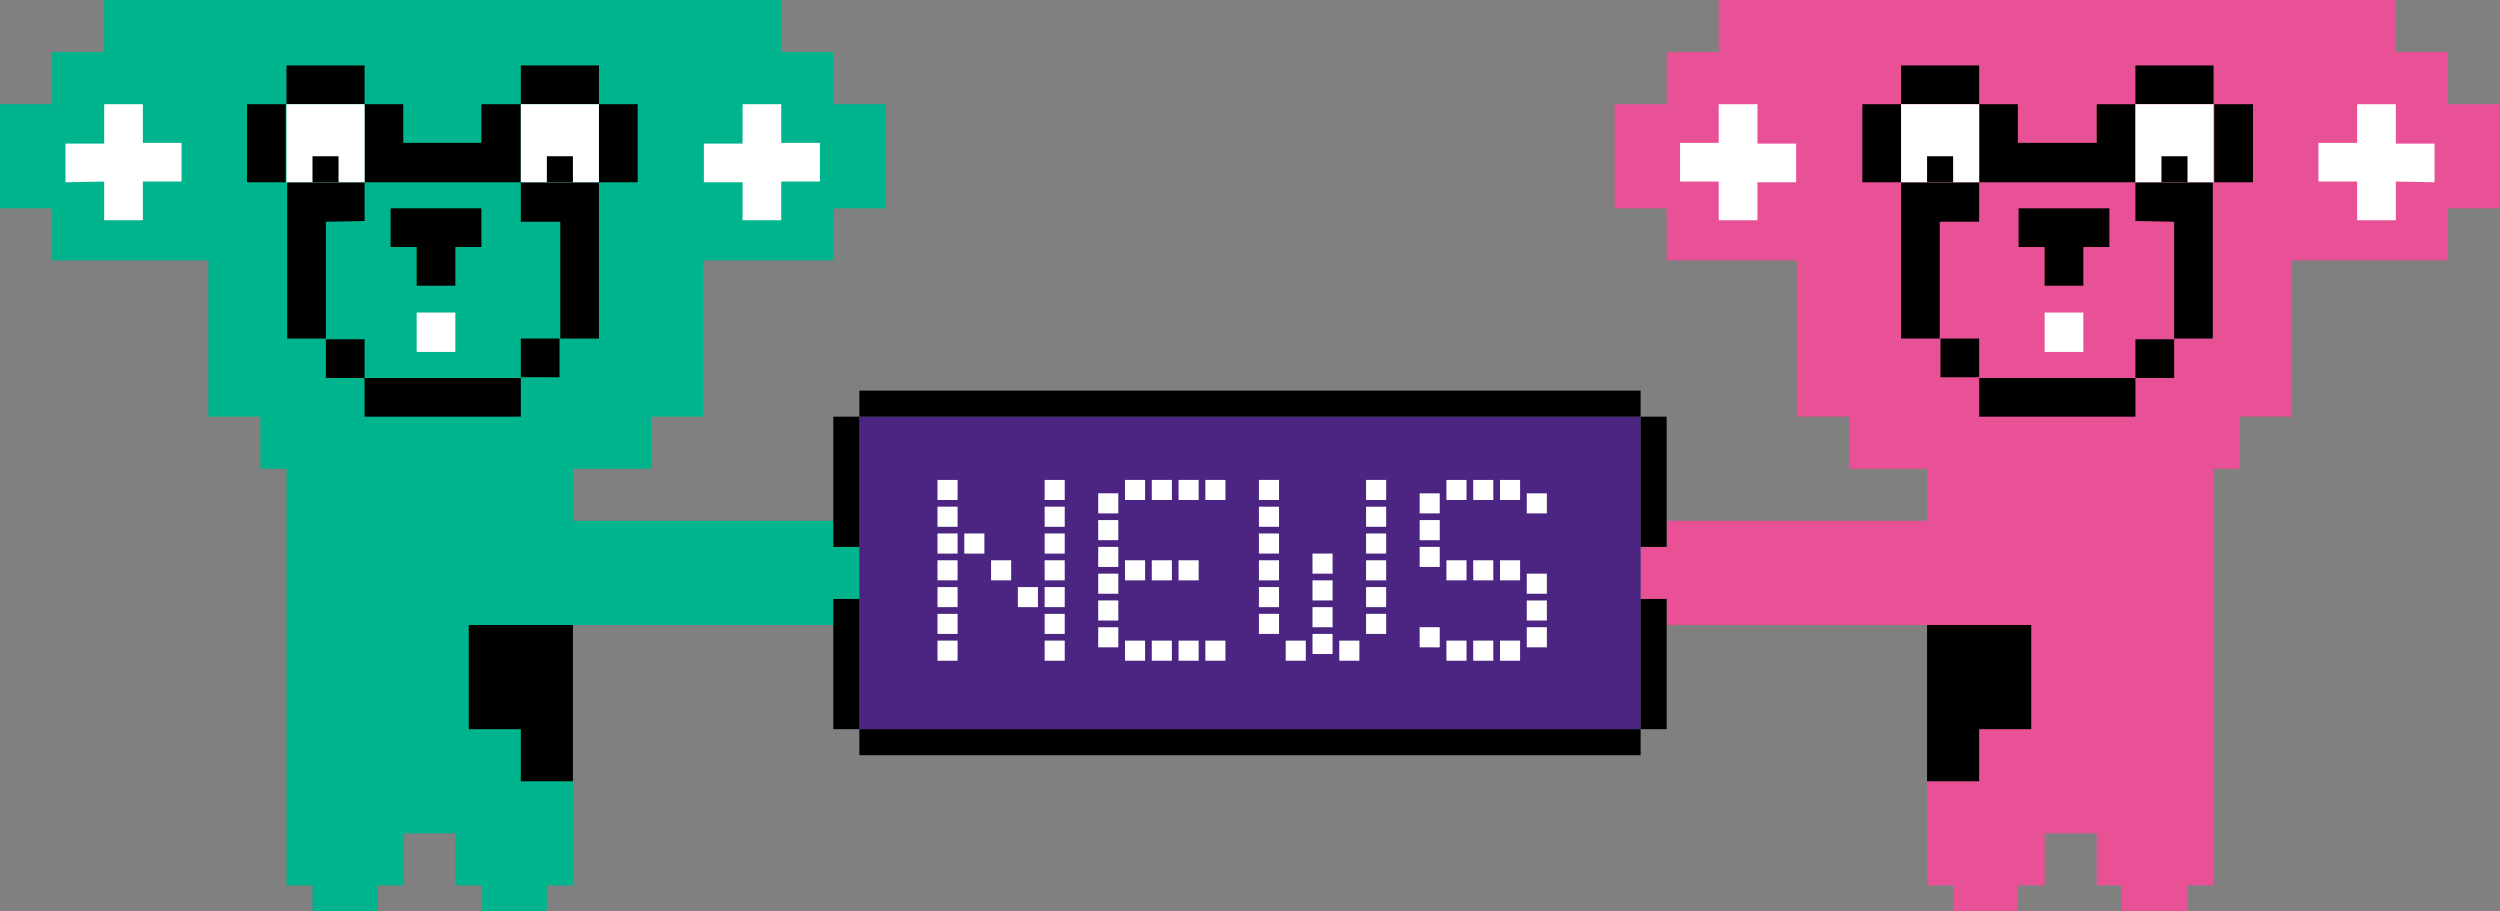 <svg version="1.1" xmlns="http://www.w3.org/2000/svg" xmlns:xlink="http://www.w3.org/1999/xlink" x="0px" y="0px"
	 viewBox="0 0 336 122.5" style="enable-background:new 0 0 336 122.5;" xml:space="preserve">
<rect x="0" y="0" width="336" height="122.5" fill="#808080" stroke="none"/>
<style type="text/css">
	.illu-news-0{fill:#00B48D;}
	.illu-news-1{fill:#FFFFFF;}
	.illu-news-2{fill:#E95197;}
	.illu-news-3{fill:#4C2582;}
</style>
<title>Teddys halten News</title>
<polygon class="illu-news-0" points="14,0 14,7 7,7 7,14 0,14 0,21 0,28 7,28 7,35 28,35 28,42 28,49 28,56 35,56 35,63 38.5,63 38.5,119
	42,119 42,122.5 50.8,122.5 50.8,119 54.2,119 54.2,112 61.2,112 61.2,119 64.8,119 64.8,122.5 73.5,122.5 73.5,119 77,119 77,84
	112,84 112,80.5 115.5,80.5 115.5,73.5 112,73.5 112,70 77,70 77,63 87.5,63 87.5,56 94.5,56 94.5,49 94.5,42 94.5,35 112,35
	112,28 119,28 119,14 112,14 112,7 105,7 105,0 "/>
<path d="M70,84h7v21h-7v-7h-7V84H70z M49,14H38.5V8.8H49V14z M80.5,14H70V8.8h10.5V14z M80.5,14h5.2v10.5h-5.2V14z M49,50.8h21V56
	H49V50.8z M43.8,29.8v15.7h-5.2v-21H49v5.2L43.8,29.8L43.8,29.8z M49,50.8h-5.2v-5.2H49V50.8z M70,45.5h5.2v5.2H70V45.5z M61.2,28
	h3.5v5.2h-3.5v5.2H56v-5.2h-3.5V28H61.2z M70,24.5h10.5v21h-5.2V29.8H70V24.5z M49,19.3V14h5.2v5.2h10.5V14H70v10.5H49V19.3z
	 M33.2,14h5.2v10.5h-5.2V14z"/>
<path class="illu-news-1" d="M99.8,24.5h-5.2v-5.2h5.2V14h5.2v5.2h5.2v5.2H105v5.2h-5.2V24.5z M80.5,24.5H70V14h10.5V24.5z M61.2,47.3H56V42
	h5.2V47.3z M49,24.5H38.5V14H49V24.5z M8.8,24.5v-5.2H14V14h5.2v5.2h5.2v5.2h-5.2v5.2H14v-5.2L8.8,24.5L8.8,24.5z"/>
<rect x="42" y="21" width="3.5" height="3.5"/>
<rect x="73.5" y="21" width="3.5" height="3.5"/>
<polygon class="illu-news-2" points="231,0 231,7 224,7 224,14 217,14 217,21 217,28 224,28 224,35 241.5,35 241.5,42 241.5,49 241.5,56
	248.5,56 248.5,63 259,63 259,70 224,70 224,73.5 220.5,73.5 220.5,80.5 224,80.5 224,84 259,84 259,119 262.5,119 262.5,122.5
	271.2,122.5 271.2,119 274.8,119 274.8,112 281.8,112 281.8,119 285.2,119 285.2,122.5 294,122.5 294,119 297.5,119 297.5,63
	301,63 301,56 308,56 308,49 308,42 308,35 329,35 329,28 336,28 336,14 329,14 329,7 322,7 322,0 "/>
<path d="M266,84h-7v21h7v-7h7V84H266z M287,14h10.5V8.8H287V14z M255.5,14H266V8.8h-10.5V14z M255.5,14h-5.2v10.5h5.2V14z M287,50.8
	h-21V56h21V50.8z M292.2,29.8v15.7h5.2v-21H287v5.2L292.2,29.8L292.2,29.8z M287,50.8h5.2v-5.2H287V50.8z M266,45.5h-5.2v5.2h5.2
	V45.5z M274.8,28h-3.5v5.2h3.5v5.2h5.2v-5.2h3.5V28H274.8z M266,24.5h-10.5v21h5.2V29.8h5.3V24.5z M287,19.3V14h-5.2v5.2h-10.6V14
	H266v10.5h21V19.3z M302.8,14h-5.2v10.5h5.2V14z"/>
<path class="illu-news-1" d="M236.2,24.5h5.2v-5.2h-5.2V14H231v5.2h-5.2v5.2h5.2v5.2h5.2V24.5z M255.5,24.5H266V14h-10.5V24.5z M274.8,47.3
	h5.2V42h-5.2V47.3z M287,24.5h10.5V14H287V24.5z M327.2,24.5v-5.2H322V14h-5.2v5.2h-5.2v5.2h5.2v5.2h5.2v-5.2L327.2,24.5L327.2,24.5
	z"/>
<rect x="259" y="21" width="3.5" height="3.5"/>
<rect x="290.5" y="21" width="3.5" height="3.5"/>
<rect x="115.5" y="56" class="illu-news-3" width="105" height="42"/>
<rect x="112" y="56" width="3.5" height="17.5"/>
<rect x="112" y="80.5" width="3.5" height="17.5"/>
<g class="illu-news-1">
	<path d="M126,64.5h2.7v2.7H126V64.5z M126,68.1h2.7v2.7H126V68.1z M126,71.7h2.7v2.7H126V71.7z M126,75.3h2.7V78H126V75.3z
		 M126,78.9h2.7v2.7H126V78.9z M126,82.5h2.7v2.7H126V82.5z M126,86.1h2.7v2.7H126V86.1z M129.6,71.7h2.7v2.7h-2.7V71.7z
		 M133.2,75.3h2.7V78h-2.7V75.3z M136.8,78.9h2.7v2.7h-2.7V78.9z M140.4,64.5h2.7v2.7h-2.7V64.5z M140.4,68.1h2.7v2.7h-2.7V68.1z
		 M140.4,71.7h2.7v2.7h-2.7V71.7z M140.4,75.3h2.7V78h-2.7V75.3z M140.4,78.9h2.7v2.7h-2.7V78.9z M140.4,82.5h2.7v2.7h-2.7V82.5z
		 M140.4,86.1h2.7v2.7h-2.7V86.1z"/>
	<path d="M147.6,66.3h2.7V69h-2.7V66.3z M147.6,69.9h2.7v2.7h-2.7V69.9z M147.6,73.5h2.7v2.7h-2.7V73.5z M147.6,77.1h2.7v2.7h-2.7
		V77.1z M147.6,80.7h2.7v2.7h-2.7V80.7z M147.6,84.3h2.7V87h-2.7V84.3z M151.2,64.5h2.7v2.7h-2.7V64.5z M151.2,75.3h2.7V78h-2.7
		V75.3z M151.2,86.1h2.7v2.7h-2.7V86.1z M154.8,64.5h2.7v2.7h-2.7V64.5z M154.8,75.3h2.7V78h-2.7V75.3z M154.8,86.1h2.7v2.7h-2.7
		V86.1z M158.4,64.5h2.7v2.7h-2.7V64.5z M158.4,75.3h2.7V78h-2.7V75.3z M158.4,86.1h2.7v2.7h-2.7V86.1z M162,64.5h2.7v2.7H162V64.5z
		 M162,86.1h2.7v2.7H162V86.1z"/>
	<path d="M169.2,64.5h2.7v2.7h-2.7V64.5z M169.2,68.1h2.7v2.7h-2.7V68.1z M169.2,71.7h2.7v2.7h-2.7V71.7z M169.2,75.3h2.7V78h-2.7
		V75.3z M169.2,78.9h2.7v2.7h-2.7V78.9z M169.2,82.5h2.7v2.7h-2.7V82.5z M172.8,86.1h2.7v2.7h-2.7V86.1z M176.4,74.4h2.7v2.7h-2.7
		V74.4z M176.4,78h2.7v2.7h-2.7V78z M176.4,81.6h2.7v2.7h-2.7V81.6z M176.4,85.2h2.7v2.7h-2.7V85.2z M180,86.1h2.7v2.7H180V86.1z
		 M183.6,64.5h2.7v2.7h-2.7V64.5z M183.6,68.1h2.7v2.7h-2.7V68.1z M183.6,71.7h2.7v2.7h-2.7V71.7z M183.6,75.3h2.7V78h-2.7V75.3z
		 M183.6,78.9h2.7v2.7h-2.7V78.9z M183.6,82.5h2.7v2.7h-2.7V82.5z"/>
	<path d="M190.8,66.3h2.7V69h-2.7V66.3z M190.8,69.9h2.7v2.7h-2.7V69.9z M190.8,73.5h2.7v2.7h-2.7V73.5z M190.8,84.3h2.7V87h-2.7
		V84.3z M194.4,64.5h2.7v2.7h-2.7V64.5z M194.4,75.3h2.7V78h-2.7V75.3z M194.4,86.1h2.7v2.7h-2.7V86.1z M198,64.5h2.7v2.7H198V64.5z
		 M198,75.3h2.7V78H198V75.3z M198,86.1h2.7v2.7H198V86.1z M201.6,64.5h2.7v2.7h-2.7V64.5z M201.6,75.3h2.7V78h-2.7V75.3z
		 M201.6,86.1h2.7v2.7h-2.7V86.1z M205.2,66.3h2.7V69h-2.7V66.3z M205.2,77.1h2.7v2.7h-2.7V77.1z M205.2,80.7h2.7v2.7h-2.7V80.7z
		 M205.2,84.3h2.7V87h-2.7V84.3z"/>
</g>
<rect x="115.5" y="52.5" width="105" height="3.5"/>
<rect x="115.5" y="98" width="105" height="3.5"/>
<rect x="220.5" y="56" width="3.5" height="17.5"/>
<rect x="220.5" y="80.5" width="3.5" height="17.5"/>
</svg>
